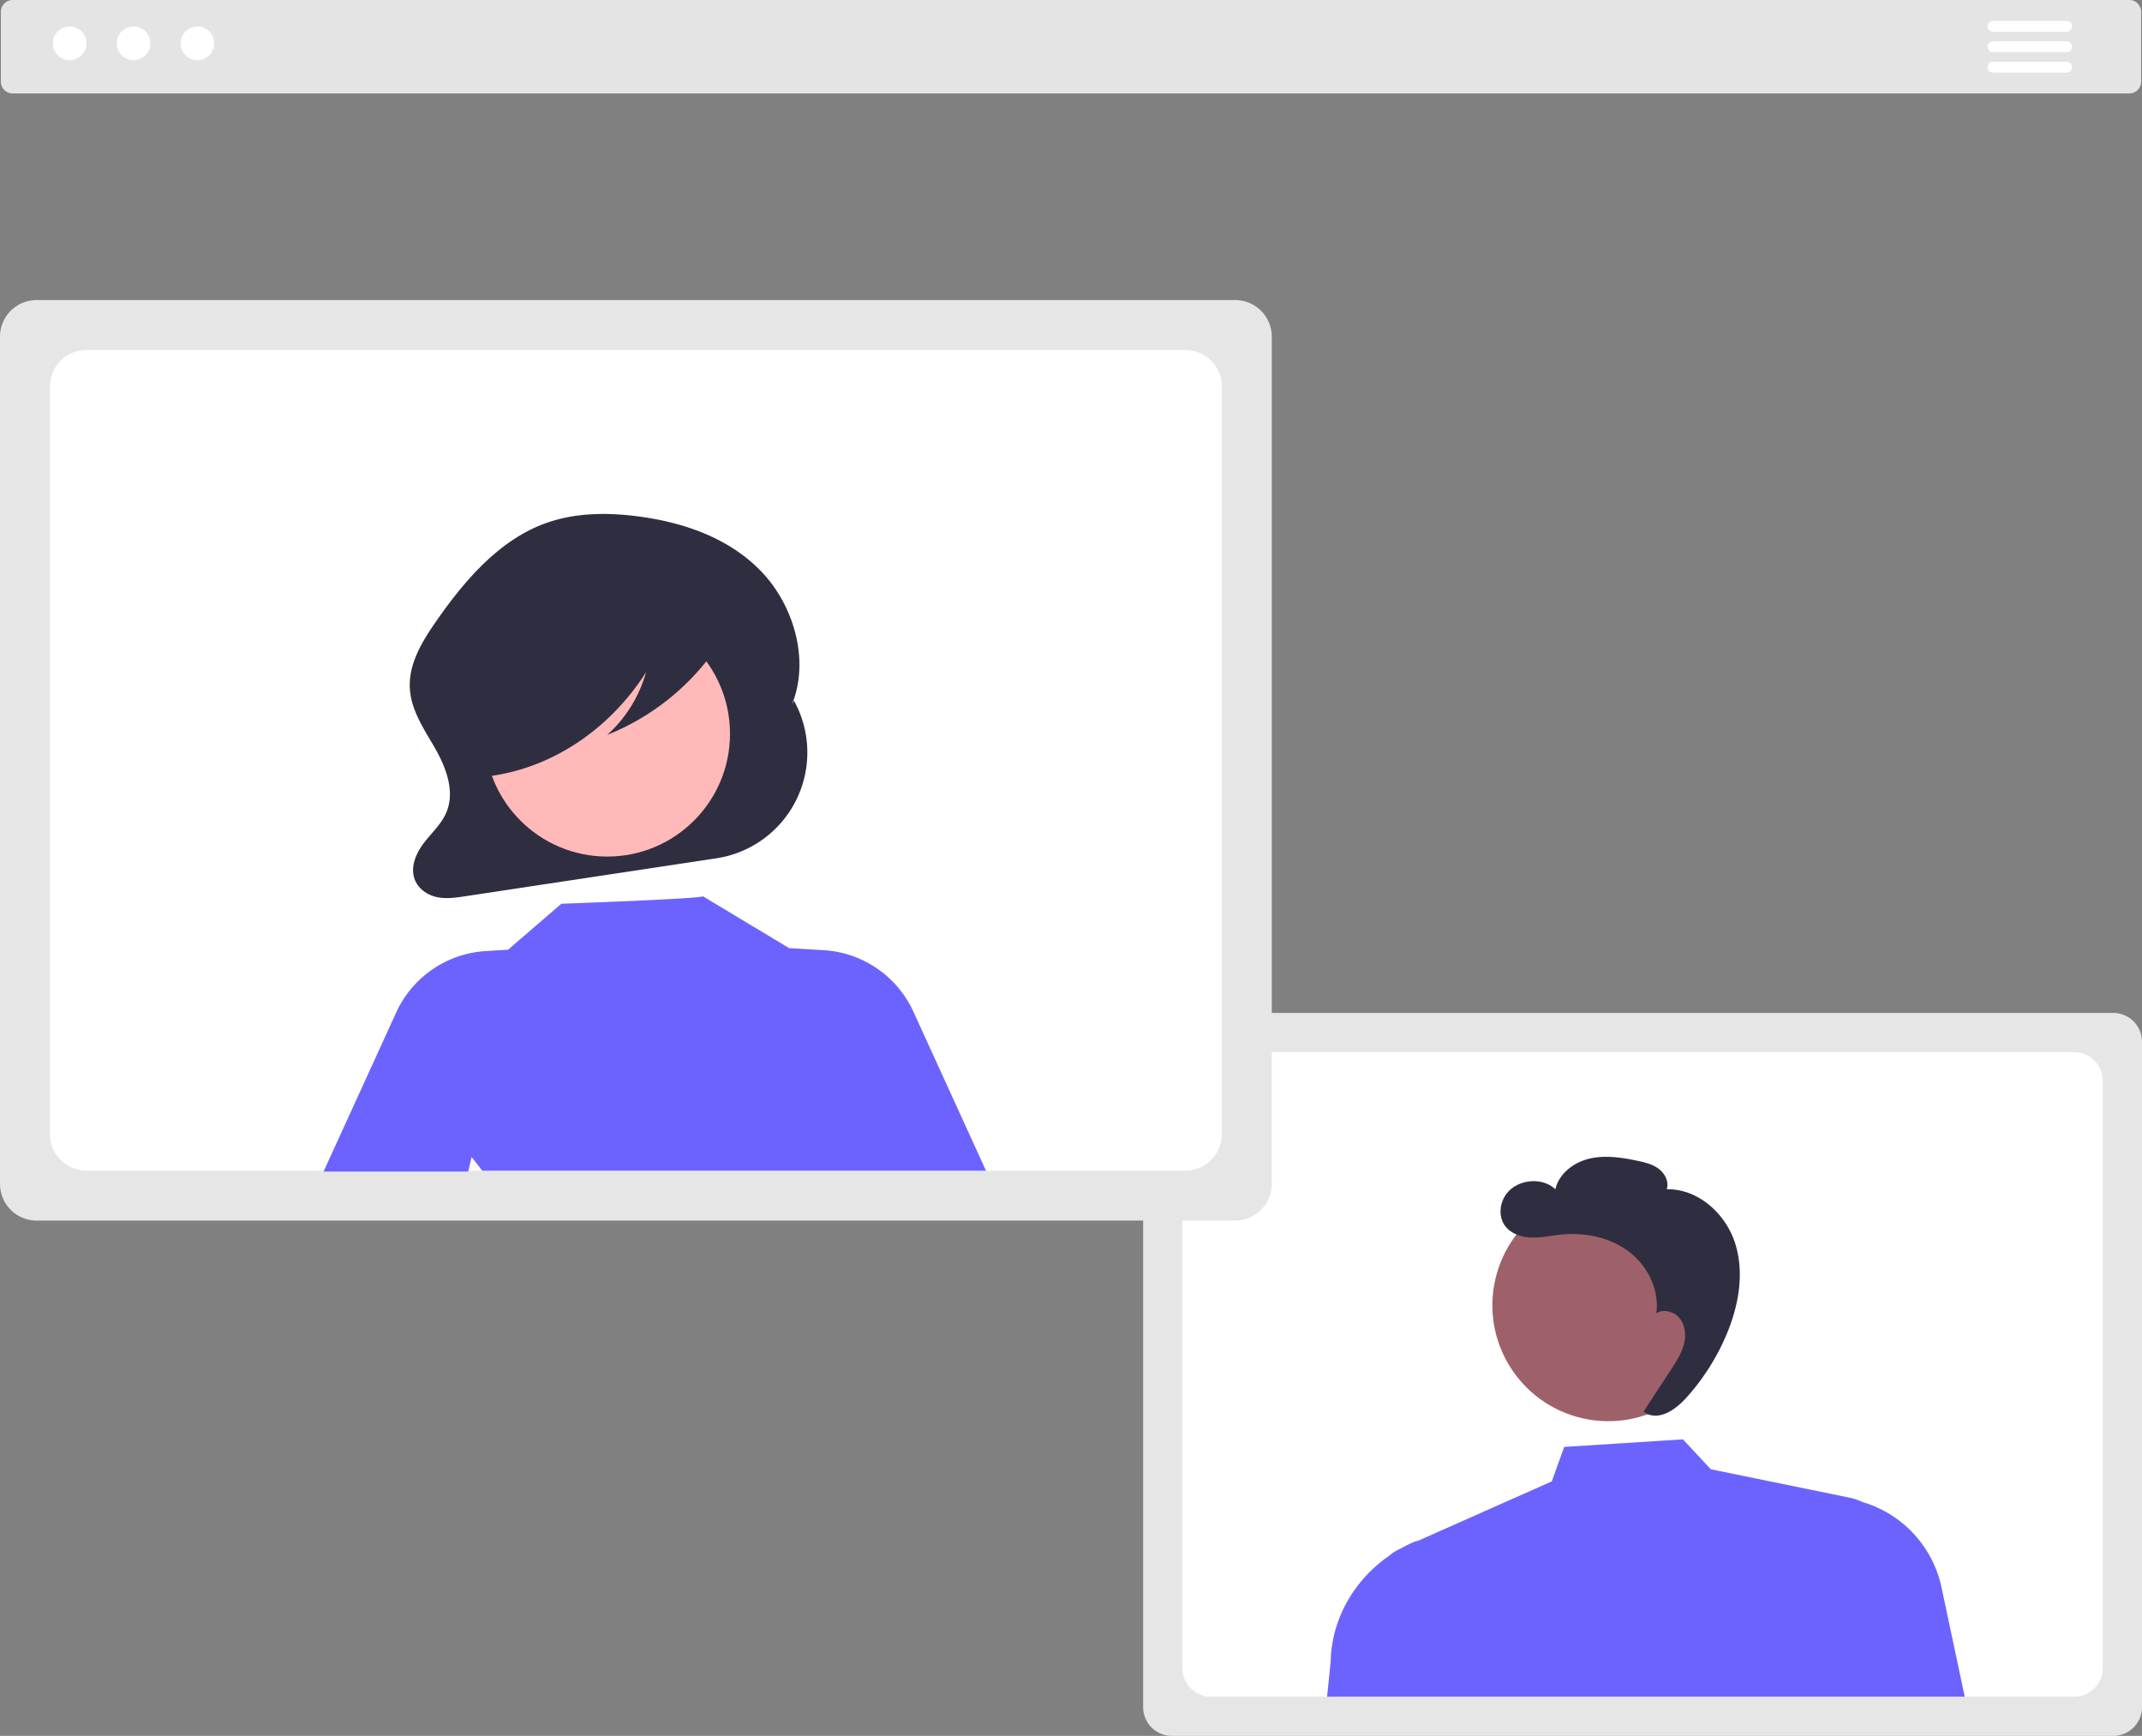 
<svg xmlns="http://www.w3.org/2000/svg" data-name="Layer 1" width="813.036" height="658.85" viewBox="0 0 813.036 658.85" xmlns:xlink="http://www.w3.org/1999/xlink"><rect x="0" y="0" width="813.036" height="658.85" fill="#808080" stroke="none"/><path d="M1001.691,156.045H198.309a4.505,4.505,0,0,1-4.5-4.5V125.075a4.505,4.505,0,0,1,4.5-4.5h803.383a4.505,4.505,0,0,1,4.5,4.5v26.47A4.505,4.505,0,0,1,1001.691,156.045Z" transform="translate(-193.482 -120.575)" fill="#e4e4e4"/><circle id="b6c858f0-1926-4bcd-807b-9efaf247b9cf" data-name="Ellipse 90" cx="26.442" cy="16.444" r="6.389" fill="#fff"/><circle id="b369121d-4d8f-4c1b-b23a-4a491aa6d487" data-name="Ellipse 91" cx="50.692" cy="16.444" r="6.389" fill="#fff"/><circle id="a3a83b48-e804-404e-aa0f-53d13c62451a" data-name="Ellipse 92" cx="74.943" cy="16.444" r="6.389" fill="#fff"/><path d="M995.608,779.425H638.293a10.922,10.922,0,0,1-10.91-10.91V515.933a10.922,10.922,0,0,1,10.91-10.91H995.608a10.922,10.922,0,0,1,10.91,10.91V768.515A10.922,10.922,0,0,1,995.608,779.425Z" transform="translate(-193.482 -120.575)" fill="#e6e6e6"/><path d="M980.732,519.897H653.173a10.929,10.929,0,0,0-10.915,10.915V753.635A10.929,10.929,0,0,0,653.173,764.55H980.732A10.922,10.922,0,0,0,991.639,753.635V530.812A10.922,10.922,0,0,0,980.732,519.897Z" transform="translate(-193.482 -120.575)" fill="#fff"/><circle cx="803.932" cy="615.983" r="43.987" transform="translate(-169.801 1141.124) rotate(-77.07)" fill="#9e616a"/><path d="M930.439,723.13a43.187,43.187,0,0,0-30.176-32.521l-.033-.018a18.835,18.835,0,0,0-4.51-1.548L842.857,678.228l-10.591-11.364-45.066,2.877-4.704,13.072-51.767,23.007.858-.602a54.62,54.62,0,0,0-6.457,3.095l-.262.117a16.762,16.762,0,0,0-4.115,2.625c-13.164,9.136-21.862,23.802-22.184,40.154l-1.367,13.343H939.23Z" transform="translate(-193.482 -120.575)" fill="#6c63ff"/><path d="M852.07,592.407c-3.601-11.248-14.137-20.746-25.943-20.444.92-2.806-.651-5.952-3.002-7.737-2.352-1.786-5.325-2.5-8.216-3.102-5.975-1.245-12.202-2.196-18.143-.793-5.94,1.403-11.57,5.665-12.907,11.62-5.41-5.072-15.415-3.668-19.222,2.696-1.959,3.275-2.237,7.675-.119,10.85,2.104,3.155,6.088,4.575,9.876,4.754,3.788.179,7.538-.671,11.309-1.067,9.008-.946,18.522.869,25.804,6.255,7.282,5.386,11.935,14.621,10.64,23.585,2.911-1.86,7.104-.568,9.137,2.225s2.194,6.609,1.249,9.932c-.944,3.323-2.861,6.271-4.751,9.163q-5.221,7.987-10.441,15.973l1.426.948c5.25,2.214,10.93-1.925,14.753-6.151A85.2,85.2,0,0,0,848.875,626.95C853.441,616.057,855.672,603.655,852.07,592.407Z" transform="translate(-193.482 -120.575)" fill="#2f2e41"/><path d="M662.32,583.835H207.373a13.907,13.907,0,0,1-13.891-13.891V248.348A13.907,13.907,0,0,1,207.373,234.457H662.32a13.907,13.907,0,0,1,13.891,13.891v321.597A13.907,13.907,0,0,1,662.32,583.835Z" transform="translate(-193.482 -120.575)" fill="#e6e6e6"/><path d="M643.379,253.395H226.319a13.915,13.915,0,0,0-13.897,13.897V550.999a13.915,13.915,0,0,0,13.897,13.897H643.379a13.906,13.906,0,0,0,13.887-13.897V267.292A13.906,13.906,0,0,0,643.379,253.395Z" transform="translate(-193.482 -120.575)" fill="#fff"/><path d="M494.857,386.537v0l-.769,1.387c6.847-16.874.621-37.666-11.593-50.39-12.214-12.723-29.193-18.54-45.912-20.848-12.412-1.713-25.295-1.664-37.096,2.883-17.09,6.584-30.147,21.824-41.049,37.679-4.987,7.252-9.889,15.519-9.393,24.583.461,8.411,5.454,15.549,9.543,22.685,4.089,7.136,7.504,15.99,4.569,23.778-1.749,4.641-5.445,7.984-8.443,11.781-2.999,3.797-5.466,8.929-4.017,13.693,1.172,3.854,4.697,6.388,8.323,7.233,3.625.845,7.386.293,11.058-.262l95.3-14.398A40.615,40.615,0,0,0,494.857,386.537Z" transform="translate(-193.482 -120.575)" fill="#2f2e41"/><circle cx="230.49" cy="278.507" r="46.594" fill="#ffb9b9"/><path d="M540.189,504.56a40.036,40.036,0,0,0-33.988-23.34l-12.986-.786.031.136v0h0l-33.011-19.858c.812.93-53.695,2.877-53.695,2.877l-20.224,17.448-8.482.513a40.035,40.035,0,0,0-33.988,23.34l-27.543,60.336H371.201l1.273-5.481q2.078,2.532,4.03,5.151h191.227Z" transform="translate(-193.482 -120.575)" fill="#6c63ff"/><path d="M468.167,355.837c-1.203-6.363-7.692-9.273-13.252-10.683a127.658,127.658,0,0,0-49.385-2.712c-12.015,1.713-24.314,5.491-33.032,14.869-6.799,7.314-10.913,17.792-11.233,28.61-.186,6.305.941,12.866,4.078,18.176,3.137,5.31,8.484,9.161,14.004,9.026l.559,1.944c23.393-3.259,45.124-17.815,58.81-39.392a50.467,50.467,0,0,1-14.744,23.819,91.867,91.867,0,0,0,39.657-30.563C466.395,365.259,469.082,360.678,468.167,355.837Z" transform="translate(-193.482 -120.575)" fill="#2f2e41"/><path d="M977.931,132.622H950.007a2.069,2.069,0,1,1,0-4.137h27.925a2.069,2.069,0,0,1,0,4.137Z" transform="translate(-193.482 -120.575)" fill="#fff"/><path d="M977.931,140.379H950.007a2.069,2.069,0,1,1,0-4.137h27.925a2.069,2.069,0,0,1,0,4.137Z" transform="translate(-193.482 -120.575)" fill="#fff"/><path d="M977.931,148.136H950.007a2.069,2.069,0,1,1,0-4.137h27.925a2.069,2.069,0,0,1,0,4.137Z" transform="translate(-193.482 -120.575)" fill="#fff"/></svg>